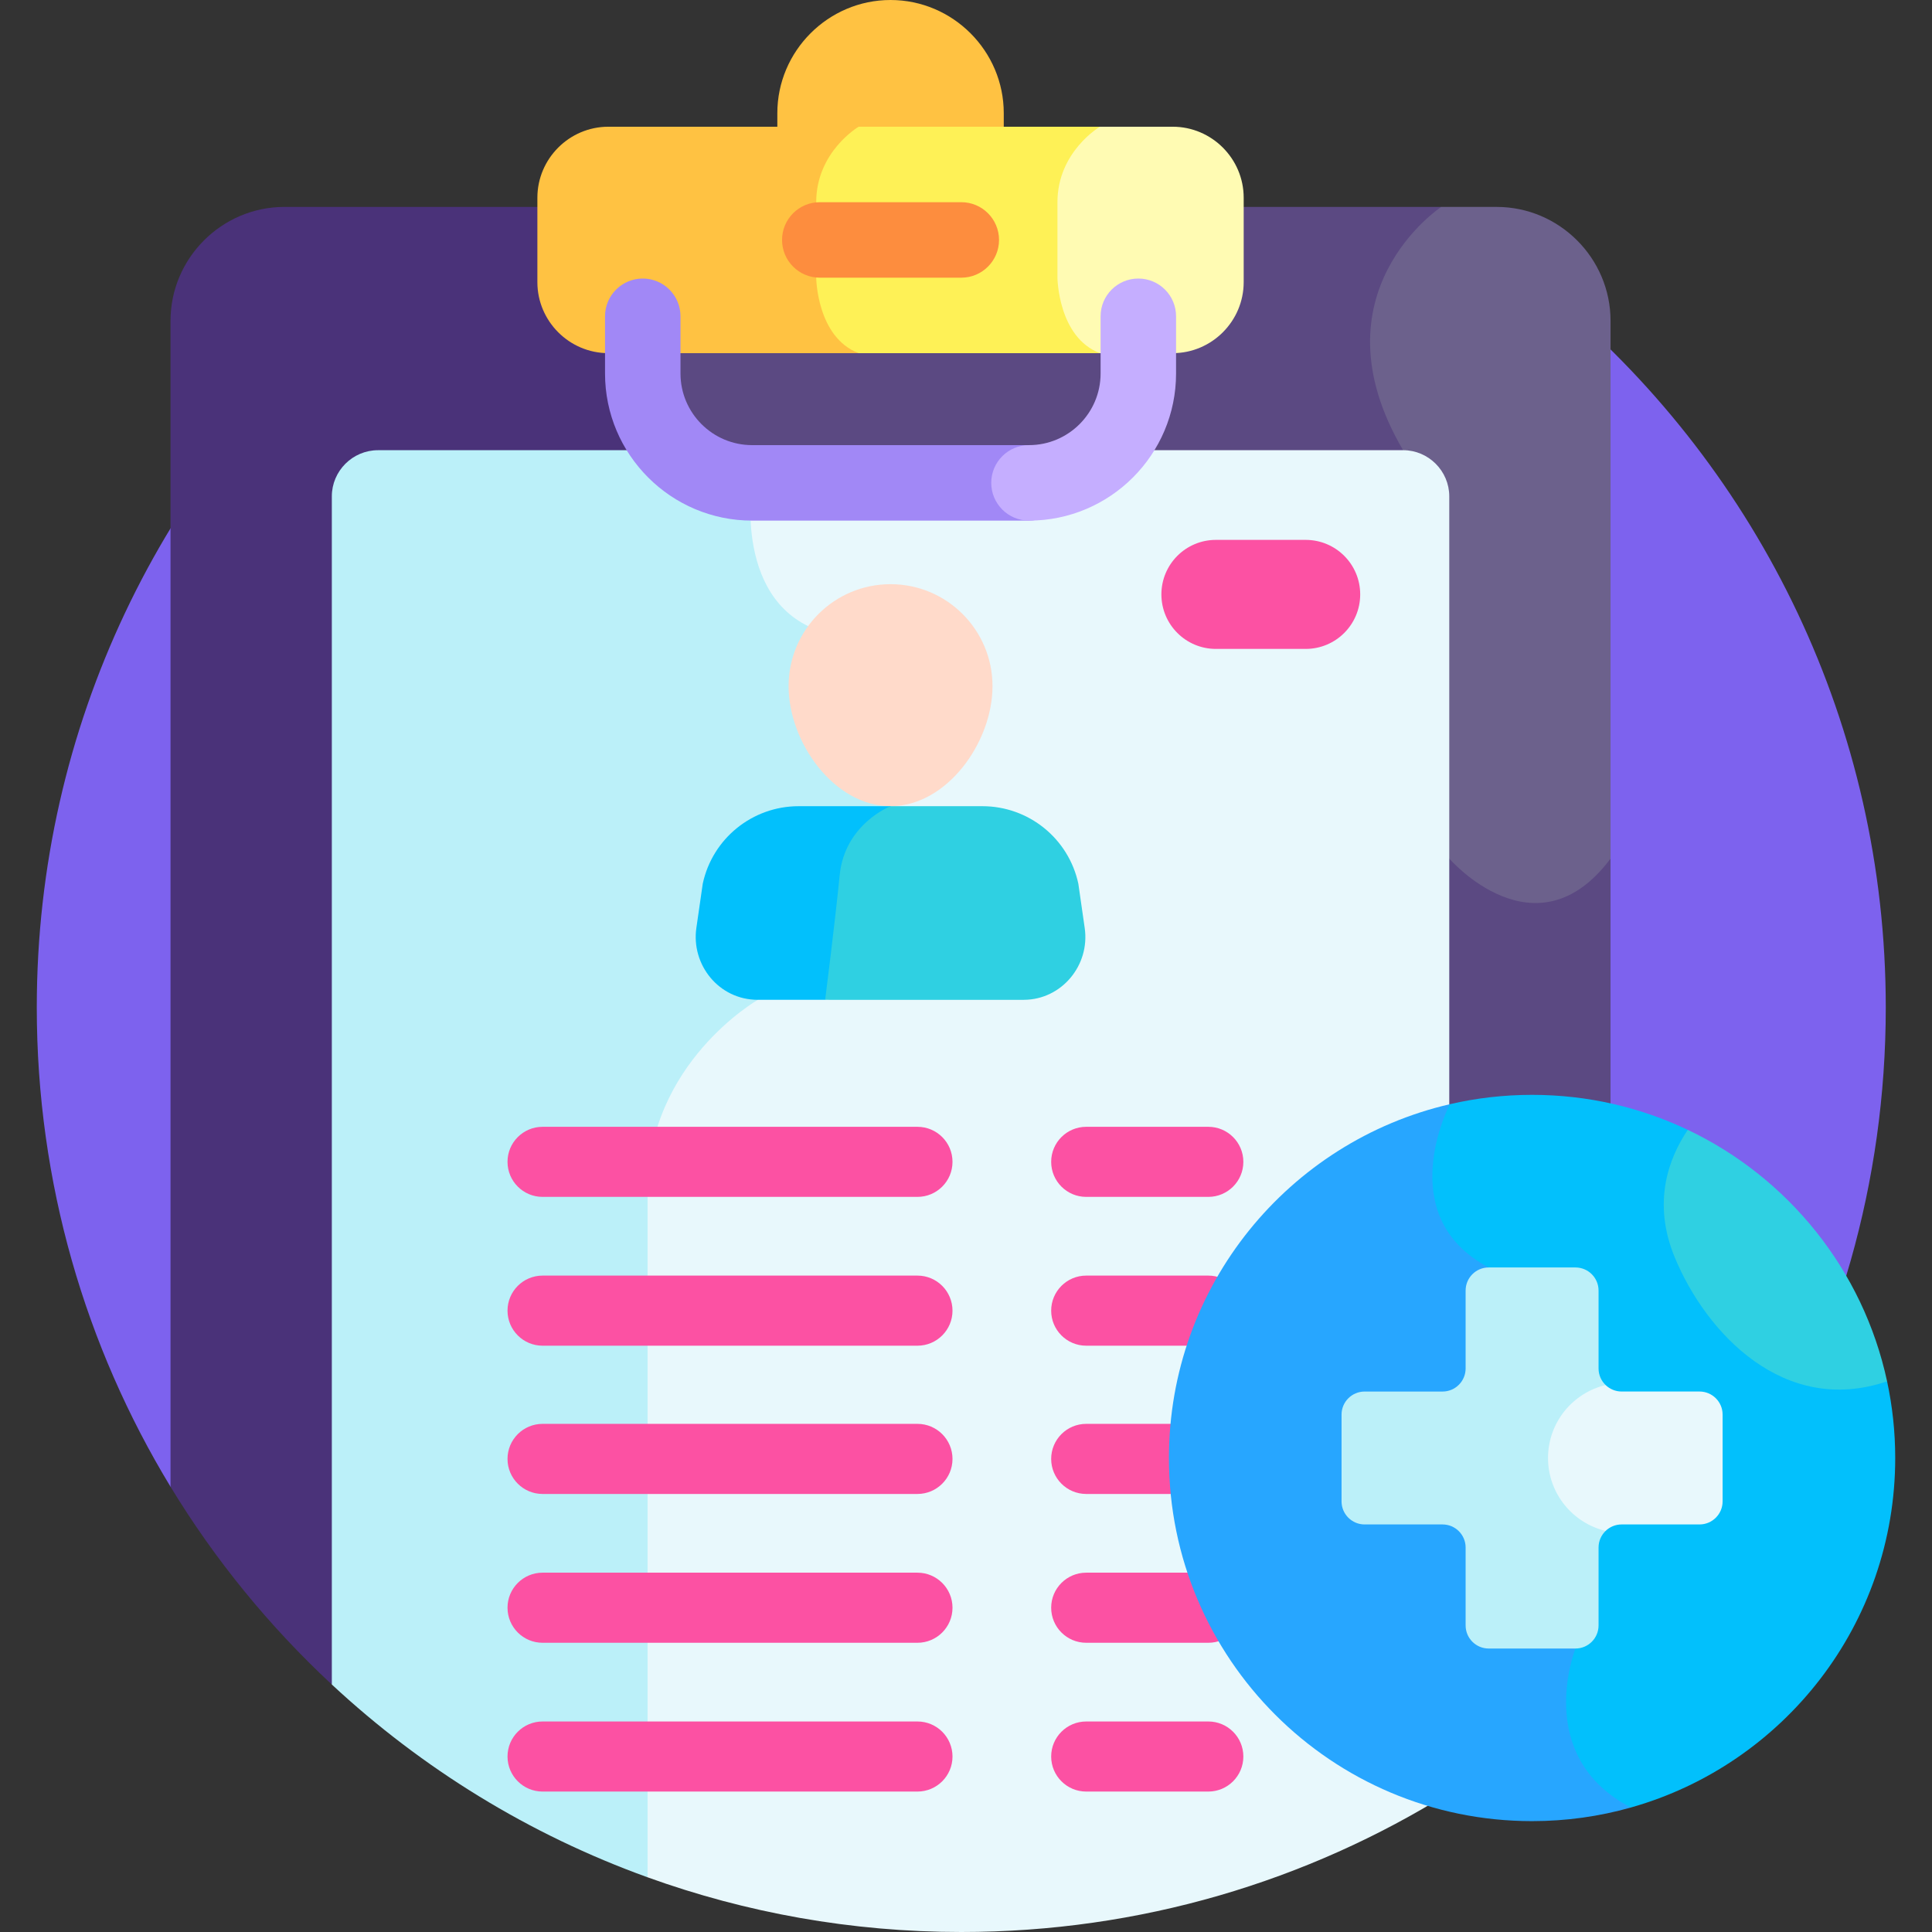 <svg width="81" height="81" viewBox="0 0 81 81" fill="none" xmlns="http://www.w3.org/2000/svg">
<rect x="0" y="0" width="81" height="81" fill="#333333" stroke="none"/>
<g clip-path="url(#clip0_2003_4179)">
<path d="M73.455 62.331C77.013 56.472 79.062 49.595 79.062 42.24C79.062 30.401 73.753 19.805 65.388 12.695H15.216C6.851 19.805 1.542 30.401 1.542 42.24C1.542 49.595 3.591 56.472 7.149 62.331H73.455Z" fill="#7D62EE"/>
<path d="M26.016 8.675H11.925C9.299 8.675 7.149 10.824 7.149 13.451V62.331C9.014 65.402 11.296 68.191 13.912 70.625L34.22 21.826L26.016 8.675Z" fill="#4A3279"/>
<path d="M26.016 8.675L27.308 17.189C27.308 17.189 27.613 18.062 28.379 18.875L60.051 21.826L60.425 8.675L26.016 8.675Z" fill="#5B4982"/>
<path d="M67.523 50.181V35.997L55.928 30.896L58.033 50.181H67.523Z" fill="#5B4982"/>
<path d="M62.747 8.675H60.425C60.425 8.675 54.956 12.281 58.825 18.875L56.245 29.146L60.761 35.997C60.761 35.997 64.39 40.188 67.523 35.997V13.451C67.523 10.824 65.374 8.675 62.747 8.675Z" fill="#6C618C"/>
<path d="M37.336 0C34.726 0 32.59 2.136 32.59 4.746V5.314L37.336 8.079L42.083 5.313V4.746C42.083 2.136 39.947 0 37.336 0Z" fill="#FFC242"/>
<path d="M36 5.313H25.506C23.87 5.313 22.53 6.652 22.53 8.289V11.83C22.53 13.467 23.87 14.806 25.506 14.806H36L38.937 10.059L36 5.313Z" fill="#FFC242"/>
<path d="M46.115 5.313H35.999C35.999 5.313 34.22 6.359 34.22 8.477V11.642C34.22 11.642 34.242 14.137 35.999 14.806H46.115L48.692 9.186L46.115 5.313Z" fill="#FEF156"/>
<path d="M52.142 11.83V8.289C52.142 6.652 50.803 5.313 49.166 5.313H46.114C46.114 5.313 44.334 6.359 44.334 8.477V11.642C44.334 11.642 44.356 14.137 46.114 14.806H49.166C50.803 14.806 52.142 13.467 52.142 11.83Z" fill="#FFFBB3"/>
<path d="M31.532 20.244C30.311 20.244 29.133 19.756 28.265 18.875H15.848C14.783 18.875 13.912 19.746 13.912 20.81V70.624C17.698 74.146 22.189 76.917 27.15 78.707L43.221 33.8L31.532 20.244Z" fill="#BBF0F9"/>
<path d="M58.825 18.874H46.407C45.576 19.719 44.419 20.244 43.14 20.244H31.532C31.532 20.244 30.703 25.415 34.595 26.522L37.336 33.8L31.773 41.918C31.773 41.918 27.15 44.559 27.15 49.937V78.707C31.257 80.189 35.684 81 40.303 81C47.813 81 54.822 78.862 60.761 75.164V20.81C60.761 19.745 59.889 18.874 58.825 18.874Z" fill="#E8F8FC"/>
<path d="M41.611 28.767C41.611 31.127 39.697 33.8 37.336 33.8C34.975 33.8 33.062 31.127 33.062 28.767C33.062 26.406 34.975 24.492 37.336 24.492C39.697 24.492 41.611 26.406 41.611 28.767Z" fill="#FFDACA"/>
<path d="M37.336 33.8C35.645 33.8 33.954 33.8 33.484 33.8C31.546 33.8 29.87 35.154 29.463 37.05L29.195 38.907C28.974 40.445 30.133 41.918 31.773 41.918H34.595L38.135 37.533L37.336 33.8Z" fill="#02C0FC"/>
<path d="M45.21 37.05C44.803 35.154 43.127 33.8 41.188 33.8C40.72 33.8 39.028 33.8 37.336 33.8C37.336 33.8 35.419 34.543 35.205 36.684C34.991 38.826 34.595 41.918 34.595 41.918C45.616 41.918 42.285 41.923 42.931 41.918C44.511 41.908 45.703 40.47 45.477 38.907L45.21 37.05Z" fill="#2FD0E2"/>
<path d="M43.141 21.827H31.533C28.132 21.827 25.366 19.06 25.366 15.659V13.26C25.366 12.386 26.074 11.678 26.948 11.678C27.821 11.678 28.53 12.386 28.53 13.26V15.659C28.53 17.315 29.877 18.662 31.533 18.662H43.141C44.015 18.662 44.723 19.371 44.723 20.244C44.723 21.118 44.015 21.827 43.141 21.827Z" fill="#A188F6"/>
<path d="M40.303 11.642H34.37C33.496 11.642 32.788 10.933 32.788 10.059C32.788 9.186 33.496 8.477 34.37 8.477H40.303C41.176 8.477 41.885 9.186 41.885 10.059C41.885 10.933 41.176 11.642 40.303 11.642Z" fill="#FD8D3E"/>
<path d="M43.14 21.827C42.267 21.827 41.558 21.118 41.558 20.244C41.558 19.371 42.267 18.662 43.14 18.662C44.796 18.662 46.143 17.315 46.143 15.66V13.26C46.143 12.386 46.852 11.678 47.725 11.678C48.599 11.678 49.307 12.386 49.307 13.26V15.659C49.307 19.06 46.541 21.827 43.14 21.827Z" fill="#C5AEFF"/>
<path d="M38.464 59.696H22.748C21.936 59.696 21.278 60.354 21.278 61.166C21.278 61.977 21.936 62.635 22.748 62.635H38.464C39.276 62.635 39.934 61.977 39.934 61.166C39.933 60.354 39.276 59.696 38.464 59.696Z" fill="#FC51A3"/>
<path d="M38.464 65.935H22.748C21.936 65.935 21.278 66.593 21.278 67.404C21.278 68.216 21.936 68.874 22.748 68.874H38.464C39.276 68.874 39.934 68.216 39.934 67.404C39.933 66.593 39.276 65.935 38.464 65.935Z" fill="#FC51A3"/>
<path d="M50.659 59.696H45.54C44.729 59.696 44.071 60.354 44.071 61.166C44.071 61.977 44.729 62.635 45.54 62.635H50.659C51.47 62.635 52.128 61.977 52.128 61.166C52.128 60.354 51.47 59.696 50.659 59.696Z" fill="#FC51A3"/>
<path d="M50.659 65.935H45.54C44.729 65.935 44.071 66.593 44.071 67.404C44.071 68.216 44.729 68.874 45.54 68.874H50.659C51.47 68.874 52.128 68.216 52.128 67.404C52.128 66.593 51.47 65.935 50.659 65.935Z" fill="#FC51A3"/>
<path d="M50.659 72.174H45.54C44.729 72.174 44.071 72.831 44.071 73.643C44.071 74.454 44.729 75.112 45.54 75.112H50.659C51.47 75.112 52.128 74.454 52.128 73.643C52.128 72.831 51.47 72.174 50.659 72.174Z" fill="#FC51A3"/>
<path d="M50.659 47.242H45.54C44.729 47.242 44.071 47.899 44.071 48.711C44.071 49.522 44.729 50.18 45.54 50.18H50.659C51.47 50.18 52.128 49.522 52.128 48.711C52.128 47.899 51.47 47.242 50.659 47.242Z" fill="#FC51A3"/>
<path d="M50.659 53.48H45.54C44.729 53.48 44.071 54.138 44.071 54.95C44.071 55.761 44.729 56.419 45.54 56.419H50.659C51.47 56.419 52.128 55.761 52.128 54.95C52.128 54.138 51.47 53.48 50.659 53.48Z" fill="#FC51A3"/>
<path d="M38.464 47.242H22.748C21.936 47.242 21.278 47.899 21.278 48.711C21.278 49.522 21.936 50.18 22.748 50.18H38.464C39.276 50.18 39.934 49.522 39.934 48.711C39.934 47.899 39.276 47.242 38.464 47.242Z" fill="#FC51A3"/>
<path d="M38.464 53.48H22.748C21.936 53.48 21.278 54.138 21.278 54.95C21.278 55.761 21.936 56.419 22.748 56.419H38.464C39.276 56.419 39.934 55.761 39.934 54.95C39.933 54.138 39.276 53.48 38.464 53.48Z" fill="#FC51A3"/>
<path d="M38.464 72.174H22.748C21.936 72.174 21.278 72.831 21.278 73.643C21.278 74.454 21.936 75.112 22.748 75.112H38.464C39.276 75.112 39.934 74.454 39.934 73.643C39.933 72.831 39.276 72.174 38.464 72.174Z" fill="#FC51A3"/>
<path d="M60.786 46.294C54.038 47.855 49.008 53.904 49.008 61.127C49.008 69.535 55.824 76.352 64.233 76.352C65.668 76.352 67.057 76.153 68.374 75.781L71.479 60.841L60.786 46.294Z" fill="#27A6FF"/>
<path d="M79.117 57.913L72.22 53.139L70.761 47.369C68.782 46.429 66.569 45.902 64.233 45.902C63.047 45.902 61.894 46.037 60.786 46.294C60.785 46.296 58.325 50.984 62.414 53.139L66.052 69.114C66.052 69.114 64.246 73.632 68.374 75.781C74.77 73.977 79.458 68.099 79.458 61.126C79.458 60.024 79.339 58.949 79.117 57.913Z" fill="#02C0FC"/>
<path d="M67.316 64.185C67.134 64.361 67.02 64.607 67.02 64.881V68.147C67.02 68.681 66.587 69.115 66.052 69.115H62.414C61.88 69.115 61.447 68.681 61.447 68.147V64.881C61.447 64.347 61.014 63.913 60.479 63.913H57.213C56.679 63.913 56.245 63.48 56.245 62.946V59.308C56.245 58.774 56.679 58.341 57.213 58.341H60.479C61.014 58.341 61.447 57.907 61.447 57.373V54.107C61.447 53.573 61.88 53.139 62.414 53.139H66.052C66.587 53.139 67.02 53.573 67.02 54.107V57.373C67.02 57.647 67.134 57.893 67.316 58.069L66.291 60.704L67.316 64.185Z" fill="#BBF0F9"/>
<path d="M71.253 58.34H67.987C67.726 58.34 67.49 58.236 67.316 58.069C65.932 58.4 64.902 59.641 64.902 61.127C64.902 62.612 65.932 63.853 67.316 64.184C67.49 64.017 67.726 63.913 67.987 63.913H71.253C71.787 63.913 72.221 63.48 72.221 62.946V59.307C72.221 58.773 71.787 58.34 71.253 58.34Z" fill="#E8F8FC"/>
<path d="M79.117 57.913C78.114 53.244 74.969 49.369 70.761 47.369C69.96 48.557 69.263 50.408 70.212 52.708C71.531 55.902 74.806 59.382 79.117 57.913Z" fill="#2FD0E2"/>
<path d="M57.027 24.92C57.027 23.658 56.004 22.635 54.741 22.635H50.977C49.715 22.635 48.692 23.658 48.692 24.92C48.692 26.183 49.715 27.206 50.977 27.206H54.741C56.004 27.206 57.027 26.183 57.027 24.92Z" fill="#FC51A3"/>
</g>
<defs>
<clipPath id="clip0_2003_4179">
<rect width="81" height="81" fill="white"/>
</clipPath>
</defs>
</svg>
